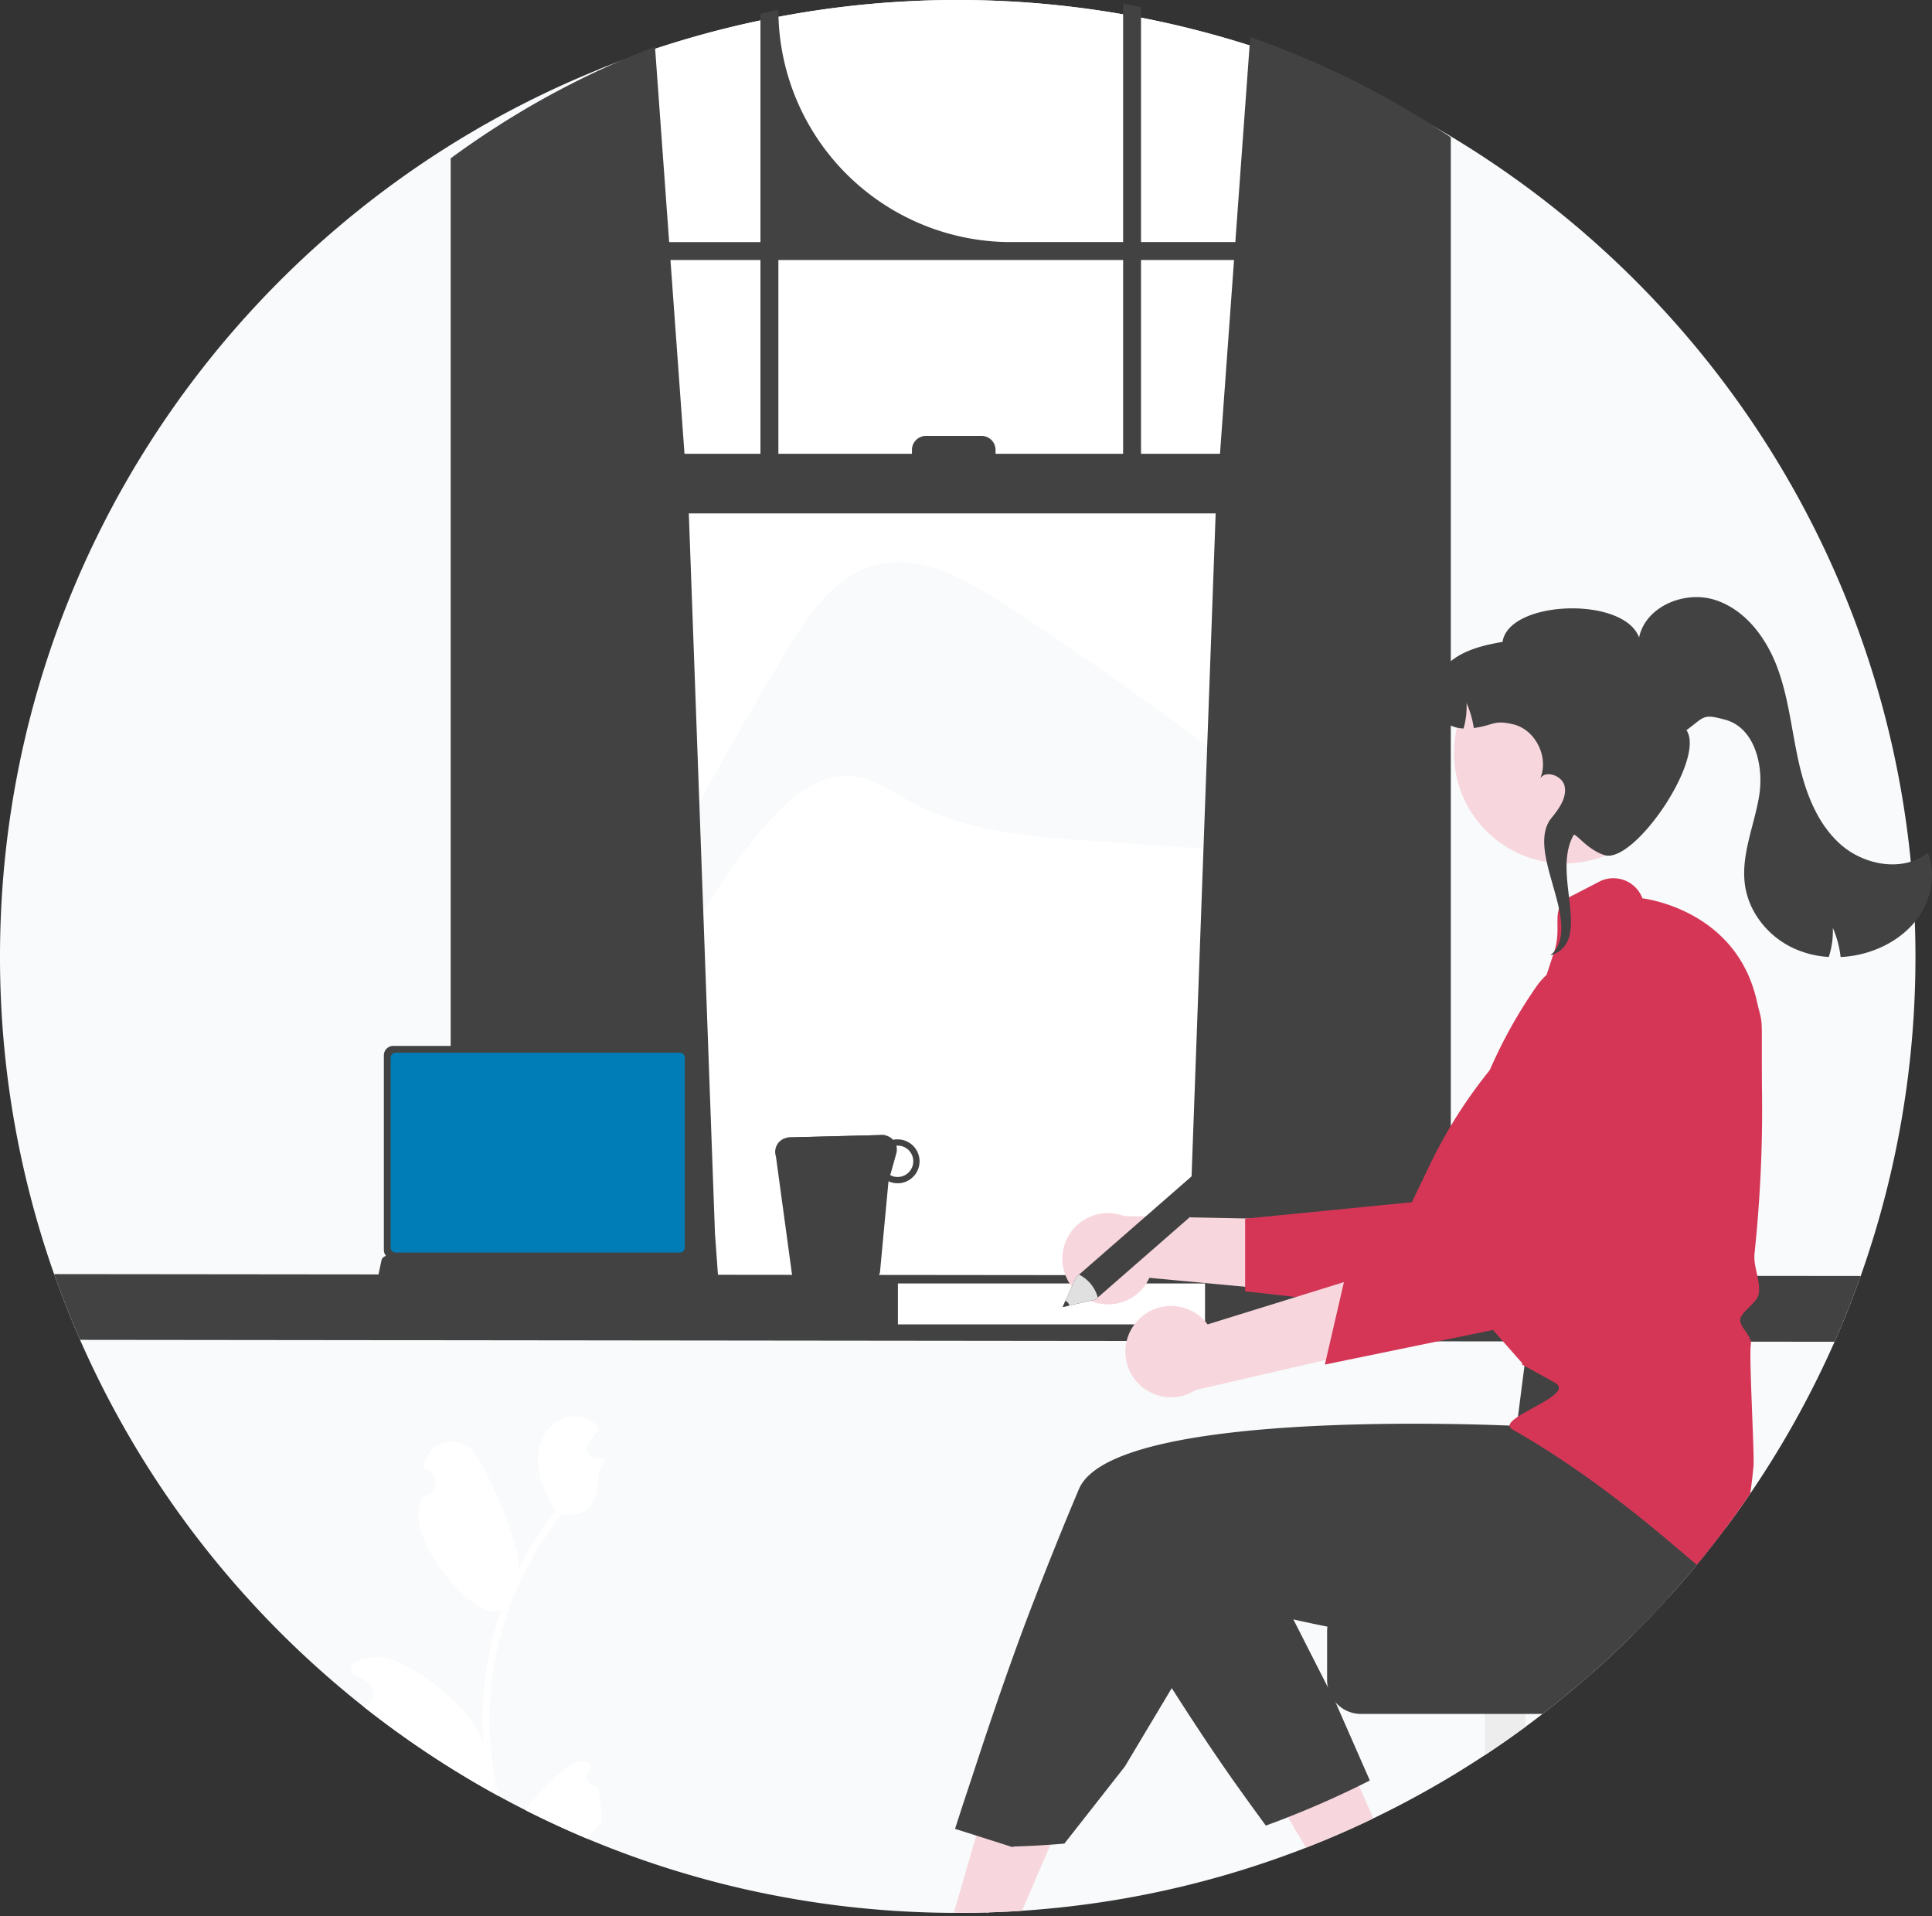 <svg width="360" height="357" fill="none" xmlns="http://www.w3.org/2000/svg"><rect width="100%" height="100%" fill="#333333" stroke="none"/><g clip-path="url(#clip0_34_22625)"><path d="M356.917 178.2a177.625 177.625 0 01-10.203 59.533l-.013.034c-.029.089-.059.17-.093.258v.005a175.656 175.656 0 01-4.765 11.962 177.969 177.969 0 01-15.709 28.283 164.771 164.771 0 01-4.582 6.421 178.109 178.109 0 01-10.627 12.91 172.374 172.374 0 01-6.588 6.904 178.333 178.333 0 01-16.904 14.814 141.29 141.29 0 01-3.163 2.383 174.714 174.714 0 01-7.587 5.291 177.097 177.097 0 01-17.621 10.227 175.606 175.606 0 01-15.71 7.022 137.82 137.82 0 01-3.671 1.384c-.208.08-.415.157-.627.228a177.551 177.551 0 01-45.382 9.897c-1.077.097-2.155.179-3.234.245a127.25 127.25 0 01-3.438.195c-.907.046-1.81.08-2.721.106-.187.008-.378.017-.564.017a161.12 161.12 0 01-3.688.072c-.521.004-1.043.008-1.568.008-.246 0-.492 0-.738-.004a181.117 181.117 0 01-10.589-.347c-.072-.005-.144-.013-.216-.013a184.2 184.2 0 01-3.751-.284 174.032 174.032 0 01-13.171-1.608c-1-.157-1.998-.326-2.992-.508a172.944 172.944 0 01-16.52-3.75 177.007 177.007 0 01-20.969-7.272 177.763 177.763 0 01-11.543-5.325 170.59 170.59 0 01-5.049-2.658 176.49 176.49 0 01-10.992-6.527 171.228 171.228 0 01-7.587-5.164 175.768 175.768 0 01-6.524-4.91 181.525 181.525 0 01-11.589-9.994 174.314 174.314 0 01-7.494-7.466 178.488 178.488 0 01-33.814-50.933 178.783 178.783 0 01-4.84-12.25A177.686 177.686 0 010 178.2C0 103.381 46.178 39.33 111.627 12.918a179.163 179.163 0 01145.819 5.448c58.937 29.092 99.47 89.739 99.47 159.834z" fill="#F8FAFB"/><path d="M257.446 18.366v225.187H111.627V12.918a179.166 179.166 0 01145.819 5.448z" fill="#fff"/><path d="M146.718 121.06c3.956-6.533 8.643-13.508 15.984-15.642 8.501-2.47 17.234 2.438 24.641 7.28a717.867 717.867 0 0163.902 47.014l-.022.254-47.685-3.284c-11.484-.791-23.362-1.691-33.511-7.115-3.851-2.059-7.605-4.809-11.969-5-5.422-.238-10.149 3.543-13.864 7.493-21.976 23.368-28.336 59.102-52.99 79.633a780.848 780.848 0 0155.514-110.633z" fill="#F8FAFB"/><path d="M268.112 24.111c-.369-.245-.742-.478-1.111-.715a161.27 161.27 0 00-34.042-16.479l-2.773 38.188h-17.574V1.343a145.507 145.507 0 00-3.336-.648v44.41h-20.885a43.385 43.385 0 01-30.655-12.678 43.26 43.26 0 01-12.697-30.61c-1.119.241-2.23.5-3.34.775v42.514h-17.011L122.047 8.69a161.535 161.535 0 00-34.733 18.425c-.187.127-.373.258-.556.385a144.54 144.54 0 00-2.78 2.003v212.565h50.133l-.886-12.254-4.874-134.157h98.169l-4.875 134.157-.886 12.254h49.578V25.584c-.737-.5-1.479-.99-2.225-1.473zM141.699 84.546h-14.154l-2.615-36.105h16.769v36.105zm67.577 0h-23.772v-.715a2.612 2.612 0 00-1.62-2.418 2.63 2.63 0 00-1.004-.198h-10.335a2.62 2.62 0 00-2.619 2.616v.715h-24.887V48.441h64.237v36.105zm3.336 0V48.441h17.333l-2.616 36.105h-14.717z" fill="#424242"/><path d="M346.714 237.73l-.013.034a5.33 5.33 0 01-.093.258v.004a175.13 175.13 0 01-4.764 11.962l-326.923-.356a178.783 178.783 0 01-4.84-12.249l336.633.347z" fill="#424242"/><path d="M224.54 239.125h-57.225v7.619h57.225v-7.619zM91.565 313.734c.203-1.79.485-3.57.844-5.337a61.834 61.834 0 0112.284-26.218c3.497.194 6.562-.339 6.854-7.103.055-1.202.95-2.247 1.145-3.433-.331.047-.674.072-1.005.094-.106.004-.216.012-.318.016h-.038a1.901 1.901 0 01-1.564-3.098c.144-.173.288-.351.432-.529.216-.275.441-.542.661-.813l.073-.084c.25-.309.5-.618.754-.927a5.494 5.494 0 00-1.806-1.744c-2.522-1.477-6.002-.453-7.825 1.824-1.827 2.277-2.174 5.477-1.538 8.322.542 2.438 1.725 4.673 3.052 6.798-.136.173-.28.342-.416.52a62.33 62.33 0 00-6.507 10.294c.517-4.034-5.803-18.594-8.249-21.68-2.937-3.704-8.956-2.087-9.474 2.612-.004.042-.012.089-.017.135.365.203.721.419 1.069.652a2.604 2.604 0 011.096 2.727 2.599 2.599 0 01-2.148 2.009l-.055.009c-4.857 6.929 10.72 24.965 14.625 20.918a61.377 61.377 0 00-2.344 8.44 62.352 62.352 0 00-1.086 7.657 60.165 60.165 0 00.047 9.732 1.073 1.073 0 01-.017-.115c-.869-7.052-15.735-17.536-20.075-16.664-2.501.504-4.964.389-4.583 2.908.004.042.013.08.017.122.674.272 1.33.587 1.963.944.364.204.72.424 1.068.652a2.606 2.606 0 01-.665 4.652 192.712 192.712 0 005.616 4.258c.301.22.602.44.907.652a172.178 172.178 0 007.588 5.164 179.717 179.717 0 0010.991 6.527 60.662 60.662 0 01-1.72-14.311c-.002-2.199.12-4.396.364-6.582zm2.319-15.124l.008-.012a.032.032 0 01-.008.021v-.009zm-3.379 30.438l-.131-.292c.004-.216.004-.427 0-.647 0-.06-.013-.119-.013-.178.051.376.093.753.148 1.13l-.004-.013zm19.47.576c.046-.195.084-.33.131-.525-.017-.042-.034-.085-.051-.123-1.411-3.356-8.863 3.412-12.085 8.309 3.773 1.905 7.62 3.68 11.543 5.325.262-.33.534-.656.801-.986.025-.03.046-.055.067-.085.577-.711 1.158-1.414 1.73-2.125.004-.139.004-.279.004-.415a25.427 25.427 0 00-.746-6.048 1.92 1.92 0 01-1.862-1.177 1.914 1.914 0 01.468-2.15z" fill="#fff"/><path d="M201.67 241.527a8.463 8.463 0 0012.499-3.452l29.925 2.795-7.347-13.763-27.29-.544a8.516 8.516 0 00-6.042.013 8.497 8.497 0 00-4.508 4.016 8.474 8.474 0 00-.699 5.992 8.49 8.49 0 003.462 4.943z" fill="#F7D7DD"/><path d="M232.013 240.595l41.41 4.635.143-.182c.273-.348 27.368-34.982 31.921-43.227a24.896 24.896 0 002.891-16.326l-.031-.137-.108-.091a12.682 12.682 0 00-15.84-.347 89.623 89.623 0 00-25.895 31.95l-3.425 7.12-31.066 3.06v13.545z" fill="#D53656"/><path d="M198.416 337.45l-7.978 18.548c-1.144.081-2.29.146-3.437.195-.907.046-1.81.08-2.722.106l-.309.097-.254-.08c-1.226.038-2.455.062-3.688.072-.522.004-1.043.008-1.569.008-.246 0-.491 0-.737-.004l.53-1.812.623-2.146 2.475-8.499 3.574-12.271 5.315 2.277 8.177 3.509zm57.484 1.339a174.705 174.705 0 01-12.547 5.456l-4.171-7.005 13.446-5.896 3.272 7.445z" fill="#F7D7DD"/><path d="M284.271 306.953v14.756a175.596 175.596 0 01-7.587 5.291v-20.047h7.587z" fill="#EDEDED"/><path d="M310.926 297.609a173.06 173.06 0 01-6.587 6.904 178.622 178.622 0 01-16.905 14.815h-33.827a6.315 6.315 0 01-4.743-2.146l-.004-.013a6.226 6.226 0 01-1.425-2.794l-.004-.008a6.49 6.49 0 01-.144-1.355v-9.087a6.314 6.314 0 011.852-4.463 6.337 6.337 0 014.468-1.853h57.319z" fill="#424242"/><path d="M324.863 262.139l-3.667 15.687c.359 2.273.478 4.577.356 6.874a177.026 177.026 0 01-10.627 12.91 172.349 172.349 0 01-6.587 6.904c-5.883 1.845-12.818 2.599-20.067 2.649-2.501.021-5.04-.046-7.588-.182-10.33-.541-20.779-2.197-29.337-3.915a238.875 238.875 0 01-6.35-1.35 255.657 255.657 0 01-9.059-2.206c-2.53-.66-3.971-1.087-3.971-1.087l-9.627 16.097-8.741 14.611-11.263 14.354c-1.076.097-2.154.179-3.234.245-1.144.081-2.29.145-3.438.195-.907.046-1.81.08-2.721.106l-.309.097-.255-.08-4.086-1.3-1.378-.436-4.955-1.574s1.106-3.48 3.044-9.283c.712-2.129 5.756-17.871 11.033-31.614a731.494 731.494 0 014.85-12.339 645.567 645.567 0 014.162-10.074c2.446-5.761 14.264-8.868 28.181-10.497.708-.081 1.42-.161 2.136-.237 7.092-.745 14.616-1.13 21.652-1.308a421.199 421.199 0 0113.065-.119h.004c2.607.013 5.006.051 7.117.093.411.009.81.022 1.2.03h.004c.263.004.521.013.776.017 4.616.119 7.448.262 7.448.262l1.097-8.601.225-1.735.212-1.651v-.004l.025-.207.174-.005 3.052-.059 25.654-.499 10.927-.463.866 9.694z" fill="#424242"/><path d="M255.248 331.726a149.677 149.677 0 01-3.162 1.566 175.827 175.827 0 01-12.548 5.456 137.82 137.82 0 01-3.671 1.384c-.135-.191-.275-.381-.415-.572-5.884-8.063-9.546-13.202-17.113-25.041a467.75 467.75 0 01-9.44-15.39l22.373-10.43 2.51-1.168 7.215 14.184 6.434 12.652 1.433 2.815 6.384 14.544z" fill="#424242"/><path d="M291.538 160.867c11.383 0 20.612-9.215 20.612-20.582s-9.229-20.582-20.612-20.582c-11.384 0-20.612 9.215-20.612 20.582s9.228 20.582 20.612 20.582z" fill="#F7D7DD"/><path d="M328.331 204.262c-.17-16.998.331-12.076-1.017-17.93-3.62-15.737-18.647-18.607-21.267-18.962a5.774 5.774 0 00-3.209-3.309 5.796 5.796 0 00-4.612.088l-5.015 2.597c-4.862 2.222-1.911 5.432-3.59 10.499l-1.763 5.375-14.451 39.886 2.925 15.174.004.009 1.971 10.222 5.845 6.648-.109-1.061-.132.203-.004.004-.339.504c.47.258.937.512 1.395.766a787.73 787.73 0 013.471 1.918c.272.152.539.3.806.453h.004c.169.093.339.186.504.279 4.231 2.362-11.428 6.662-7.948 8.681.484.28.963.559 1.433.834 16.023 9.359 28.808 21.016 32.941 24.402a175.487 175.487 0 005.379-6.844 168.667 168.667 0 004.582-6.421c.259-1.702.433-3.403.602-5.071.204-2.007-.856-20.593-.5-22.637.157-.906-.445-1.765-1.026-2.595-.538-.774-1.047-1.502-.941-2.188.11-.707.89-1.477 1.649-2.227.827-.821 1.683-1.667 1.806-2.56.339-2.489-1.056-4.987-.793-7.492.432-4.076.764-8.165.996-12.267.327-5.663.461-11.323.403-16.978z" fill="#D53656"/><path d="M212.072 245.952a8.46 8.46 0 0110.182-1.604 8.469 8.469 0 012.762 2.406l28.702-8.902-4.343 14.98-26.591 6.157a8.51 8.51 0 01-11.155-1.768 8.489 8.489 0 01-1.923-5.719 8.486 8.486 0 012.366-5.55z" fill="#F7D7DD"/><path d="M246.869 254.238l53.276-10.968-13.827 3.42c.157-.414 15.697-41.533 17.584-50.757a24.898 24.898 0 00-2.108-16.446l-.071-.121-.13-.055a12.684 12.684 0 00-15.225 4.378 89.54 89.54 0 00-15.193 38.201l-1.147 7.815-18.783 5.611-4.376 18.922z" fill="#D53656"/><path d="M147.583 237.485a2.715 2.715 0 002.621 1.833l11.23-.289a2.685 2.685 0 002.535-1.971l1.589-16.968a4.166 4.166 0 001.797.369 4.09 4.09 0 002.719-7.052 4.096 4.096 0 00-2.925-1.124 3.438 3.438 0 00-.736.076 2.777 2.777 0 00-2.066-.89l-17.274.445a2.557 2.557 0 00-.426.053 2.703 2.703 0 00-1.829 1.28 2.694 2.694 0 00-.236 2.218l3.001 22.02zm18.301-18.547l1.131-4.043c.129-.467.132-.96.009-1.429.055 0 .103-.026.158-.026a2.923 2.923 0 01.137 5.849 2.77 2.77 0 01-1.435-.351z" fill="#424242"/><path d="M146.647 211.968c.368 2.101 4.506 3.578 9.481 3.321 4.575-.21 8.316-1.814 9.001-3.716a2.58 2.58 0 00-.782-.104l-17.273.446a2.456 2.456 0 00-.427.053zm-75.119-15.359v36.276a1.744 1.744 0 001.746 1.744h53.837a1.748 1.748 0 001.746-1.744v-36.276a1.749 1.749 0 00-1.746-1.742H73.274a1.749 1.749 0 00-1.746 1.742z" fill="#424242"/><path d="M72.791 197.059v35.377a.935.935 0 00.934.932h52.938a.936.936 0 00.933-.932v-35.377a.937.937 0 00-.933-.934H73.725a.938.938 0 00-.933.934z" fill="#007DB6"/><path d="M70.403 239.96a1.05 1.05 0 00.824.393h57.646a1.055 1.055 0 00.822-.392 1.062 1.062 0 00.215-.884l-.895-4.244a1.06 1.06 0 00-1.037-.841h-55.86a1.065 1.065 0 00-1.037.841l-.895 4.244a1.058 1.058 0 00.217.883z" fill="#424242"/><path d="M125.999 235.82h1.362a.207.207 0 00.207-.206v-.651a.207.207 0 00-.207-.206h-1.362a.207.207 0 00-.207.206v.651c0 .114.093.206.207.206zm-3.55 0h1.361a.207.207 0 00.207-.206v-.651a.207.207 0 00-.207-.206h-1.361a.206.206 0 00-.207.206v.651c0 .114.092.206.207.206zm-3.551 0h1.361a.206.206 0 00.207-.206v-.651a.206.206 0 00-.207-.206h-1.361a.206.206 0 00-.207.206v.651c0 .114.092.206.207.206zm-3.551 0h1.361a.207.207 0 00.207-.206v-.651a.207.207 0 00-.207-.206h-1.361a.206.206 0 00-.207.206v.651c0 .114.092.206.207.206zm-3.551 0h1.361a.206.206 0 00.207-.206v-.651a.206.206 0 00-.207-.206h-1.361a.206.206 0 00-.207.206v.651c0 .114.092.206.207.206zm-3.551 0h1.362a.206.206 0 00.206-.206v-.651a.206.206 0 00-.206-.206h-1.362a.207.207 0 00-.207.206v.651c0 .114.093.206.207.206zm-3.551 0h1.361a.206.206 0 00.207-.206v-.651a.206.206 0 00-.207-.206h-1.361a.206.206 0 00-.207.206v.651c0 .114.092.206.207.206zm-3.551 0h1.361a.206.206 0 00.207-.206v-.651a.206.206 0 00-.207-.206h-1.361a.207.207 0 00-.207.206v.651c0 .114.093.206.207.206zm-3.551 0h1.362a.206.206 0 00.207-.206v-.651a.206.206 0 00-.207-.206h-1.362a.206.206 0 00-.207.206v.651c0 .114.093.206.207.206zm-3.552 0h1.362a.206.206 0 00.207-.206v-.651a.206.206 0 00-.207-.206h-1.361a.206.206 0 00-.207.206v.651c0 .114.093.206.207.206zm-3.55 0h1.362a.206.206 0 00.207-.206v-.651a.206.206 0 00-.207-.206H90.49a.206.206 0 00-.207.206v.651c0 .114.093.206.207.206zm-3.55 0h1.36a.206.206 0 00.208-.206v-.651a.206.206 0 00-.207-.206h-1.362a.206.206 0 00-.207.206v.651c0 .114.093.206.207.206zm-3.552 0h1.362a.206.206 0 00.207-.206v-.651a.206.206 0 00-.207-.206h-1.362a.206.206 0 00-.206.206v.651c0 .114.092.206.206.206zm-3.55 0h1.361a.206.206 0 00.207-.206v-.651a.206.206 0 00-.207-.206h-1.361a.206.206 0 00-.207.206v.651c0 .114.092.206.207.206zm-3.551 0h1.361a.206.206 0 00.208-.206v-.651a.206.206 0 00-.207-.206h-1.362a.206.206 0 00-.207.206v.651c0 .114.093.206.207.206zm-3.551 0h1.361a.206.206 0 00.207-.206v-.651a.206.206 0 00-.207-.206h-1.361a.206.206 0 00-.207.206v.651c0 .114.092.206.207.206zm53.306 1.774h1.361a.207.207 0 00.207-.207v-.65a.207.207 0 00-.207-.207h-1.361a.207.207 0 00-.207.207v.65c0 .114.093.207.207.207zm-3.551 0h1.362a.207.207 0 00.207-.207v-.65a.207.207 0 00-.207-.207h-1.362a.207.207 0 00-.207.207v.65c0 .114.093.207.207.207zm-3.551 0h1.361a.207.207 0 00.207-.207v-.65a.207.207 0 00-.207-.207h-1.361a.207.207 0 00-.207.207v.65c0 .114.092.207.207.207zm-3.551 0h1.362a.207.207 0 00.207-.207v-.65a.207.207 0 00-.207-.207h-1.362a.207.207 0 00-.207.207v.65c0 .114.093.207.207.207zm-3.551 0h1.362a.207.207 0 00.207-.207v-.65a.207.207 0 00-.207-.207h-1.362a.207.207 0 00-.207.207v.65c0 .114.093.207.207.207zm-3.551 0h1.362a.207.207 0 00.206-.207v-.65a.207.207 0 00-.206-.207h-1.362a.207.207 0 00-.207.207v.65c0 .114.093.207.207.207zm-3.551 0h1.362a.207.207 0 00.207-.207v-.65a.207.207 0 00-.207-.207h-1.362a.207.207 0 00-.207.207v.65c0 .114.093.207.207.207zm-3.551 0h1.362a.207.207 0 00.207-.207v-.65a.207.207 0 00-.207-.207h-1.362a.207.207 0 00-.207.207v.65c0 .114.093.207.207.207zm-3.551 0h1.362a.207.207 0 00.207-.207v-.65a.207.207 0 00-.207-.207h-1.362a.207.207 0 00-.207.207v.65c0 .114.093.207.207.207zm-3.551 0h1.362a.207.207 0 00.207-.207v-.65a.207.207 0 00-.207-.207h-1.362a.207.207 0 00-.207.207v.65c0 .114.093.207.207.207zm-3.551 0h1.362a.207.207 0 00.207-.207v-.65a.207.207 0 00-.207-.207h-1.362a.207.207 0 00-.207.207v.65c0 .114.093.207.207.207zm-3.551 0h1.362a.207.207 0 00.207-.207v-.65a.207.207 0 00-.207-.207H86.98a.207.207 0 00-.207.207v.65c0 .114.093.207.207.207zm-3.551 0h1.362a.207.207 0 00.207-.207v-.65a.207.207 0 00-.207-.207H83.43a.207.207 0 00-.207.207v.65c0 .114.093.207.207.207zm-3.55 0h1.36a.207.207 0 00.208-.207v-.65a.207.207 0 00-.207-.207h-1.362a.207.207 0 00-.207.207v.65c0 .114.093.207.207.207zm-3.552 0h1.362a.207.207 0 00.207-.207v-.65a.207.207 0 00-.207-.207h-1.362a.207.207 0 00-.207.207v.65c0 .114.093.207.207.207zm-3.55 0h1.361a.207.207 0 00.207-.207v-.65a.207.207 0 00-.207-.207h-1.361a.207.207 0 00-.207.207v.65c0 .114.092.207.207.207zm23.791 2.133h13.789a.207.207 0 00.207-.207v-.651a.206.206 0 00-.207-.206h-13.79a.206.206 0 00-.206.206v.651c0 .114.092.207.207.207zm103.915-1.741l24.094-21.034c1.145-1-1.039 1.98-.038 3.124 1.002 1.144 4.81.018 3.665 1.019l-24.094 21.034-6.102 1.391 2.475-5.534z" fill="#424242"/><path d="M200.484 237.986l.584-.509a6.68 6.68 0 012.047 1.586 6.746 6.746 0 011.44 2.679l-.444.387-4.863 1.108-1.239.283.517-1.159 1.958-4.375z" fill="#E0E0E0"/><path d="M198.526 242.367a1.26 1.26 0 01.722.876l-1.239.283.517-1.159zm159.162-71.797c-2.272 3.395-5.909 5.744-9.826 6.908a20.55 20.55 0 01-4.892.83 18.45 18.45 0 00-1.453-5.426 15.226 15.226 0 01-.755 5.413 18.192 18.192 0 01-7.151-1.913c-4.345-2.222-7.689-6.472-8.431-11.293-.874-5.63 1.683-11.158 2.607-16.779.928-5.621-.814-12.74-6.325-14.218-4.196-1.125-3.726-.639-7.214 1.948 3.628 5.357-9.775 24.992-15.261 23.28-3.101-.968-5.086-3.81-5.726-3.81-4.311 7.416 3.806 19.911-4.375 22.506l.674-.673c4.938-6.066-5.383-18.904-.445-24.969 1.378-1.698 2.844-3.708 2.437-5.854-.385-2.04-3.628-3.12-4.578-1.444 1.709-3.906-.814-9.121-4.989-10.124-3.709-.893-3.641.207-7.363.685a18.421 18.421 0 00-1.352-4.66 15.109 15.109 0 01-.555 4.749 5.977 5.977 0 01-3.612-1.303c-3.035-2.443-2.42-7.573.288-10.371 2.713-2.798 6.744-3.805 10.589-4.457 1.118-7.771 22.592-8.582 25.438-.817 1.212-5.799 8.482-8.808 14.132-7.009 5.651 1.799 9.572 7.069 11.636 12.622 2.065 5.549 2.641 11.522 3.913 17.303 1.271 5.782 3.421 11.67 7.846 15.611 4.425 3.936 11.636 5.24 16.299 1.583 1.471 3.809.712 8.284-1.556 11.682z" fill="#424242"/></g><defs><clipPath id="clip0_34_22625"><path fill="#fff" d="M0 0h360v356.4H0z"/></clipPath></defs></svg>